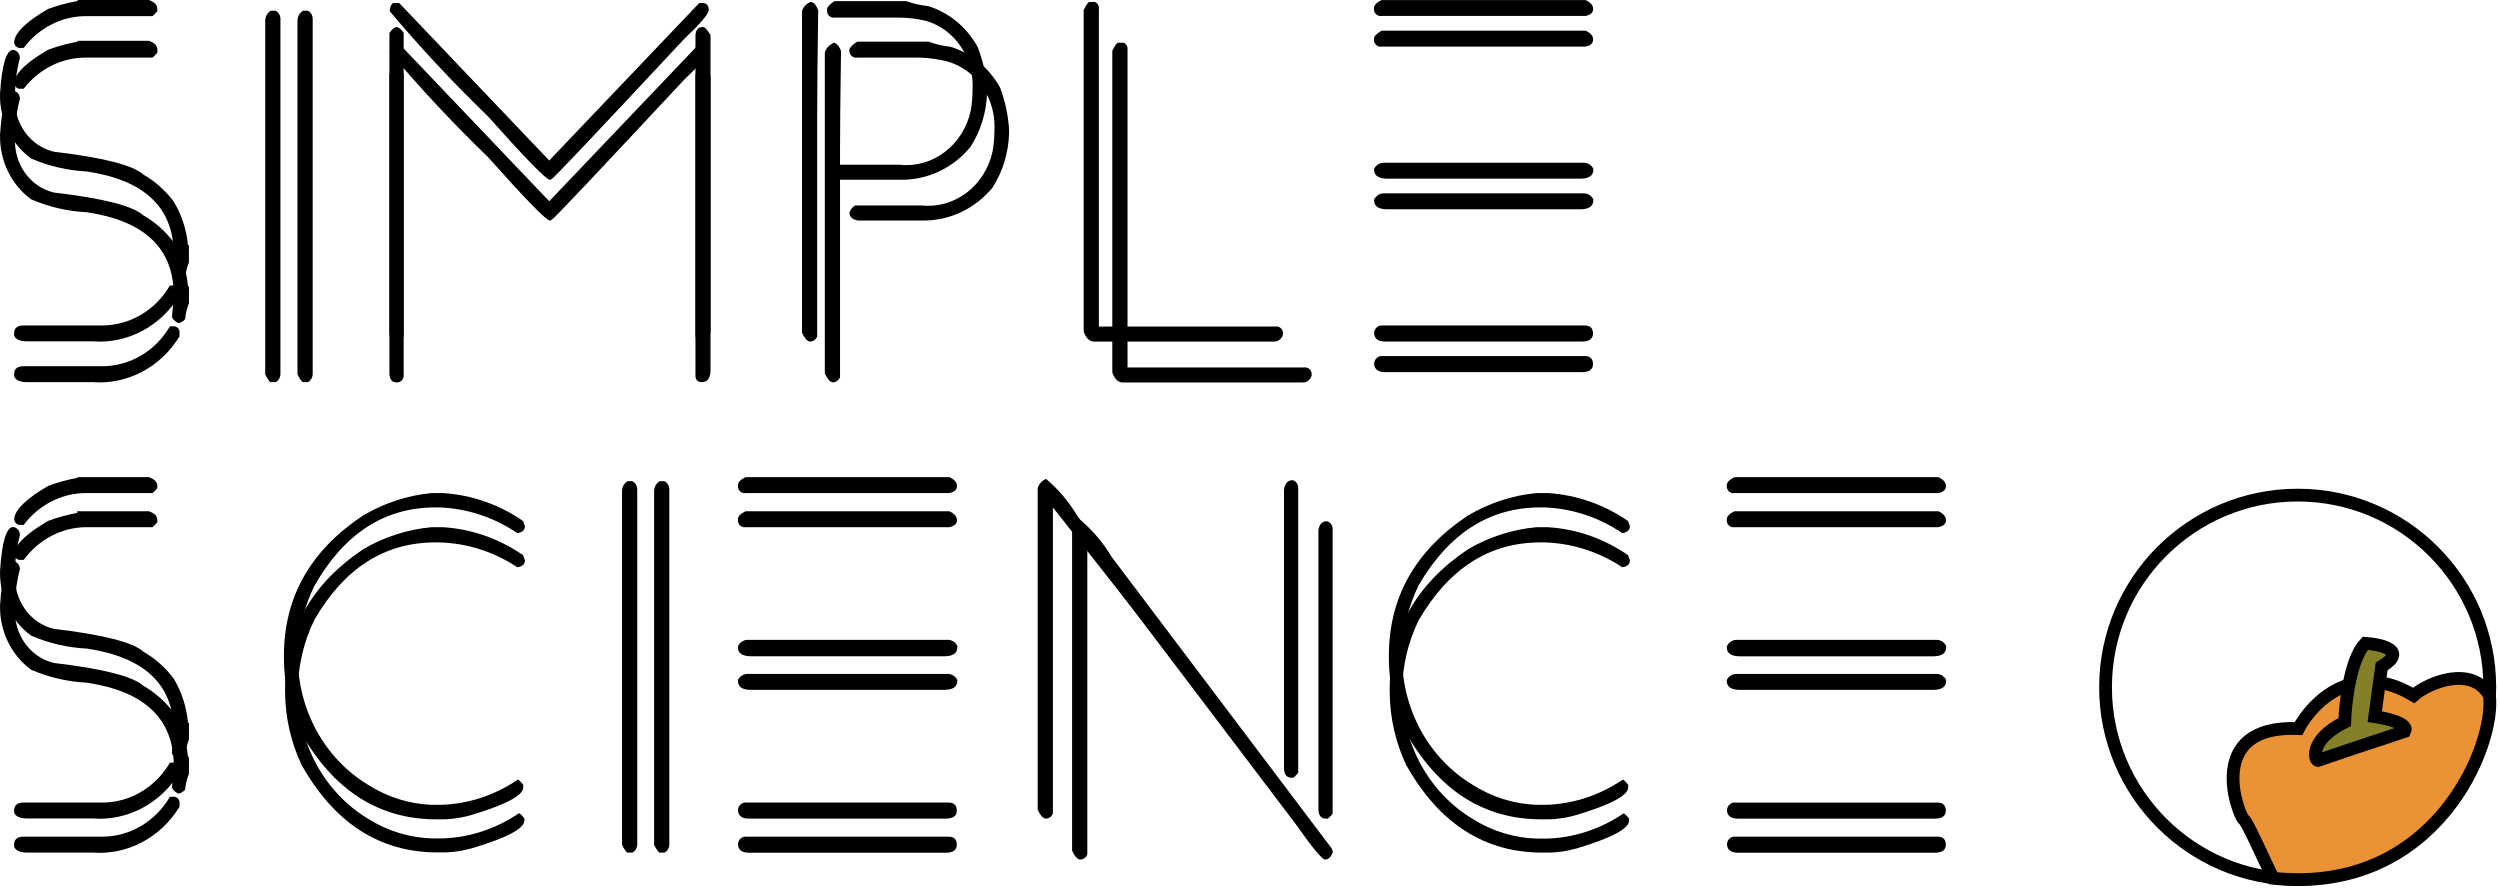 <svg width="137" height="49" viewBox="0 0 137 49" fill="none" xmlns="http://www.w3.org/2000/svg">
<path d="M0.727 2.734C0.828 2.748 0.92 2.8 0.987 2.882C1.054 2.963 1.09 3.067 1.089 3.175C0.934 3.762 0.845 4.367 0.826 4.977V5.303C0.78 5.99 0.969 6.672 1.358 7.225C1.748 7.777 2.312 8.164 2.947 8.314C5.655 8.633 7.292 9.052 7.86 9.569C8.503 9.936 9.068 10.439 9.519 11.046C9.952 11.763 10.219 12.577 10.299 13.424C10.306 13.422 10.314 13.422 10.322 13.424C10.329 13.427 10.336 13.431 10.341 13.436C10.347 13.442 10.351 13.449 10.353 13.457C10.355 13.465 10.355 13.473 10.353 13.481V14.382C10.241 14.66 10.171 14.954 10.145 15.255C10.05 15.368 9.922 15.445 9.782 15.475C9.629 15.414 9.501 15.299 9.42 15.149C9.486 14.51 9.519 14.107 9.519 13.941C9.519 11.385 7.933 9.87 4.76 9.397C3.711 9.345 2.678 9.106 1.706 8.687C1.165 8.293 0.725 7.762 0.428 7.143C0.13 6.523 -0.016 5.835 0.001 5.14C0.104 3.536 0.346 2.734 0.727 2.734ZM4.298 0.001L8.16 0.001C8.468 0.11 8.622 0.273 8.622 0.49V0.605C8.622 0.605 8.531 0.739 8.359 0.883L4.706 0.883C4.05 0.884 3.404 1.042 2.813 1.344C2.223 1.646 1.705 2.085 1.298 2.628H1.144C1.094 2.636 1.044 2.632 0.996 2.616C0.949 2.599 0.905 2.571 0.87 2.534C0.835 2.497 0.808 2.451 0.793 2.401C0.777 2.35 0.773 2.297 0.781 2.245C0.866 1.74 1.485 1.155 2.639 0.49C3.162 0.299 3.698 0.155 4.244 0.059C4.242 0.051 4.242 0.043 4.244 0.035C4.246 0.027 4.25 0.02 4.256 0.014C4.261 0.008 4.268 0.004 4.275 0.002C4.283 -0 4.291 -0.001 4.298 0.001V0.001ZM9.474 15.648C9.523 15.64 9.574 15.644 9.621 15.66C9.669 15.677 9.712 15.705 9.747 15.742C9.783 15.78 9.809 15.825 9.825 15.876C9.84 15.926 9.844 15.979 9.837 16.031V16.194C9.33 17.026 8.62 17.699 7.783 18.141C6.945 18.583 6.011 18.778 5.078 18.706H1.497C1.092 18.706 0.851 18.598 0.772 18.38V18.275C0.772 17.981 0.944 17.834 1.289 17.834H5.64C6.376 17.827 7.099 17.623 7.741 17.241C8.383 16.859 8.923 16.311 9.311 15.648H9.474Z" fill="black"/>
<path d="M21.568 0.166H21.876L30.098 8.795L38.319 0.166H38.474C38.523 0.158 38.573 0.162 38.621 0.179C38.669 0.195 38.712 0.223 38.747 0.26C38.782 0.298 38.809 0.343 38.824 0.394C38.84 0.444 38.844 0.497 38.836 0.55C38.836 0.761 38.389 1.288 37.495 2.132C32.727 7.245 30.309 9.802 30.243 9.802L30.143 9.859C29.944 9.859 28.805 8.693 26.726 6.36C24.841 4.542 23.047 2.622 21.35 0.607C21.387 0.339 21.459 0.192 21.568 0.166ZM21.758 1.48C21.911 1.541 22.039 1.656 22.121 1.806V18.277C22.13 18.337 22.126 18.399 22.108 18.457C22.091 18.515 22.06 18.568 22.02 18.611C21.979 18.654 21.929 18.686 21.874 18.705C21.819 18.723 21.761 18.728 21.704 18.718C21.486 18.718 21.366 18.571 21.341 18.277V1.806C21.492 1.588 21.631 1.48 21.758 1.48ZM38.519 1.48C38.622 1.48 38.761 1.627 38.936 1.921V18.162C38.894 18.526 38.739 18.708 38.474 18.708C38.208 18.708 38.087 18.561 38.111 18.267V1.921C38.129 1.627 38.268 1.48 38.528 1.48H38.519Z" fill="black"/>
<path d="M21.568 2.4H21.876L30.098 11.028L38.319 2.4H38.474C38.523 2.391 38.573 2.396 38.621 2.412C38.669 2.428 38.712 2.456 38.747 2.494C38.782 2.531 38.809 2.577 38.824 2.627C38.84 2.677 38.844 2.731 38.836 2.783C38.836 2.994 38.389 3.521 37.495 4.365C32.727 9.478 30.309 12.035 30.243 12.035L30.143 12.092C29.944 12.092 28.805 10.926 26.726 8.593C24.841 6.775 23.047 4.855 21.35 2.841C21.387 2.572 21.459 2.425 21.568 2.4ZM21.758 3.713C21.911 3.774 22.039 3.889 22.121 4.039V20.51C22.13 20.57 22.126 20.632 22.108 20.69C22.091 20.748 22.06 20.801 22.02 20.844C21.979 20.887 21.929 20.919 21.874 20.938C21.819 20.957 21.761 20.961 21.704 20.951C21.486 20.951 21.366 20.804 21.341 20.51V4.039C21.492 3.822 21.631 3.713 21.758 3.713ZM38.519 3.713C38.622 3.713 38.761 3.86 38.936 4.154V20.395C38.894 20.76 38.739 20.942 38.474 20.942C38.208 20.942 38.087 20.795 38.111 20.501V4.154C38.129 3.86 38.268 3.713 38.528 3.713H38.519Z" fill="black"/>
<path d="M44.42 0.109C44.577 0.109 44.716 0.256 44.837 0.55C44.801 3.05 44.782 4.91 44.782 6.13V18.441C44.748 18.526 44.689 18.599 44.615 18.648C44.54 18.698 44.453 18.722 44.365 18.719C44.22 18.68 44.081 18.517 43.949 18.23V0.608C43.986 0.492 44.047 0.387 44.129 0.301C44.211 0.214 44.31 0.149 44.42 0.109V0.109ZM45.734 0.062L49.668 0.062C50.052 0.202 50.451 0.292 50.856 0.33C52.001 0.681 52.974 1.485 53.575 2.573C53.861 3.307 54.035 4.083 54.092 4.874V5.095C54.057 6.15 53.743 7.173 53.185 8.048C52.709 8.623 52.12 9.082 51.46 9.394C50.8 9.705 50.083 9.861 49.36 9.85H45.789C45.48 9.799 45.326 9.652 45.326 9.409C45.384 9.248 45.493 9.112 45.635 9.026H49.26C50.144 9.13 51.034 8.886 51.759 8.342C52.484 7.797 52.995 6.99 53.194 6.073C53.262 5.713 53.295 5.347 53.294 4.98C53.356 4.129 53.136 3.282 52.673 2.582C52.211 1.883 51.533 1.375 50.756 1.145C50.244 1.024 49.721 0.963 49.197 0.963L45.734 0.963C45.675 0.972 45.615 0.967 45.559 0.946C45.502 0.925 45.452 0.89 45.411 0.843C45.371 0.797 45.342 0.74 45.327 0.679C45.313 0.618 45.312 0.554 45.326 0.493V0.445C45.43 0.283 45.57 0.151 45.734 0.062V0.062Z" fill="black"/>
<path d="M59.703 0.108L60.011 0.108C60.08 0.139 60.139 0.194 60.176 0.263C60.214 0.332 60.229 0.413 60.219 0.492V17.893H69.891C69.948 17.883 70.006 17.887 70.061 17.906C70.116 17.925 70.166 17.957 70.207 18C70.248 18.043 70.278 18.096 70.296 18.154C70.313 18.212 70.318 18.274 70.308 18.334C70.279 18.441 70.219 18.537 70.136 18.605C70.053 18.674 69.951 18.714 69.846 18.718H59.956C59.709 18.718 59.518 18.535 59.385 18.171V0.549C59.53 0.255 59.636 0.108 59.703 0.108Z" fill="black"/>
<path d="M75.711 0.002L86.888 0.002C87.166 0.13 87.305 0.293 87.305 0.491C87.305 0.689 87.166 0.817 86.888 0.874L75.711 0.874C75.654 0.884 75.596 0.88 75.541 0.861C75.486 0.843 75.436 0.81 75.395 0.767C75.355 0.724 75.324 0.671 75.307 0.613C75.289 0.555 75.285 0.494 75.294 0.433C75.3 0.28 75.439 0.136 75.711 0.002ZM75.865 8.918H86.743C86.858 8.909 86.972 8.934 87.074 8.992C87.175 9.05 87.258 9.138 87.314 9.244V9.302C87.314 9.628 87.072 9.791 86.589 9.791H76.028C75.545 9.791 75.303 9.628 75.303 9.302V9.244C75.358 9.139 75.44 9.053 75.54 8.995C75.639 8.937 75.752 8.911 75.865 8.918V8.918ZM75.766 17.835H86.834C87.142 17.835 87.296 17.982 87.296 18.276C87.296 18.57 87.09 18.717 86.679 18.717H75.92C75.509 18.717 75.303 18.554 75.303 18.228C75.309 18.17 75.325 18.113 75.352 18.062C75.378 18.011 75.414 17.966 75.457 17.929C75.5 17.892 75.549 17.865 75.602 17.849C75.655 17.833 75.711 17.828 75.766 17.835V17.835Z" fill="black"/>
<path d="M75.711 1.68L86.888 1.68C87.166 1.808 87.305 1.971 87.305 2.169C87.305 2.367 87.166 2.495 86.888 2.552L75.711 2.552C75.654 2.562 75.596 2.558 75.541 2.539C75.486 2.52 75.436 2.488 75.396 2.445C75.355 2.402 75.325 2.349 75.307 2.291C75.289 2.233 75.285 2.171 75.294 2.111C75.3 1.983 75.439 1.839 75.711 1.68ZM75.865 10.596H86.743C86.858 10.586 86.973 10.612 87.074 10.67C87.175 10.728 87.259 10.815 87.314 10.922V10.979C87.314 11.306 87.073 11.469 86.589 11.469H76.029C75.545 11.469 75.303 11.306 75.303 10.979V10.932C75.357 10.825 75.438 10.736 75.538 10.677C75.638 10.617 75.751 10.589 75.865 10.596V10.596ZM75.766 19.512H86.834C87.142 19.512 87.296 19.659 87.296 19.953C87.296 20.247 87.091 20.394 86.68 20.394H75.92C75.509 20.394 75.303 20.231 75.303 19.905C75.309 19.847 75.326 19.791 75.352 19.74C75.378 19.689 75.414 19.643 75.457 19.607C75.5 19.57 75.549 19.543 75.603 19.527C75.656 19.511 75.711 19.506 75.766 19.512V19.512Z" fill="black"/>
<path d="M0.728 28.88C0.829 28.894 0.922 28.947 0.989 29.028C1.055 29.109 1.092 29.213 1.091 29.321C0.935 29.909 0.847 30.514 0.828 31.123V31.45C0.782 32.137 0.971 32.819 1.36 33.371C1.749 33.924 2.313 34.31 2.949 34.46C5.657 34.779 7.294 35.198 7.862 35.716C8.505 36.083 9.069 36.585 9.521 37.192C9.958 37.918 10.225 38.743 10.301 39.599C10.308 39.597 10.316 39.597 10.323 39.599C10.331 39.602 10.338 39.606 10.343 39.612C10.348 39.617 10.352 39.624 10.354 39.632C10.357 39.64 10.357 39.648 10.355 39.656V40.529C10.243 40.806 10.172 41.101 10.147 41.401C10.051 41.514 9.924 41.592 9.784 41.622C9.631 41.561 9.503 41.446 9.421 41.296C9.488 40.657 9.521 40.254 9.521 40.088C9.521 37.531 7.935 36.016 4.762 35.543C3.713 35.492 2.68 35.252 1.707 34.834C1.166 34.44 0.727 33.908 0.429 33.289C0.132 32.669 -0.015 31.981 0.003 31.287C0.106 29.682 0.348 28.88 0.728 28.88ZM4.3 26.148H8.161C8.47 26.256 8.624 26.419 8.624 26.637V26.742C8.624 26.742 8.533 26.876 8.361 27.02H4.708C4.052 27.021 3.405 27.179 2.815 27.481C2.225 27.783 1.707 28.222 1.299 28.765H1.145C1.096 28.773 1.045 28.769 0.998 28.753C0.95 28.736 0.907 28.708 0.872 28.671C0.836 28.633 0.81 28.588 0.795 28.537C0.779 28.487 0.775 28.434 0.783 28.381C0.867 27.883 1.487 27.298 2.641 26.627C3.163 26.433 3.7 26.285 4.245 26.186C4.247 26.18 4.249 26.174 4.252 26.168C4.255 26.163 4.26 26.158 4.265 26.154C4.27 26.151 4.276 26.148 4.282 26.147C4.288 26.146 4.294 26.146 4.3 26.148V26.148ZM9.476 41.794C9.525 41.786 9.576 41.791 9.623 41.807C9.671 41.823 9.714 41.851 9.749 41.889C9.785 41.926 9.811 41.972 9.827 42.022C9.842 42.072 9.846 42.126 9.838 42.178V42.341C9.331 43.173 8.622 43.845 7.785 44.287C6.947 44.729 6.013 44.925 5.079 44.853H1.499C1.094 44.853 0.852 44.744 0.774 44.527V44.421C0.774 44.127 0.946 43.98 1.29 43.98H5.641C6.378 43.974 7.101 43.77 7.743 43.388C8.385 43.005 8.925 42.457 9.313 41.794H9.476Z" fill="black"/>
<path d="M23.653 27.02H24.269C25.836 27.116 27.352 27.645 28.666 28.553L28.765 28.831C28.765 29.049 28.626 29.177 28.348 29.215C27.068 28.346 25.59 27.86 24.07 27.806H23.861C21.069 27.806 18.858 29.241 17.226 32.11C16.64 33.312 16.33 34.642 16.32 35.993C16.319 37.413 16.673 38.807 17.344 40.036C18.016 41.264 18.982 42.284 20.145 42.992C21.205 43.674 22.413 44.057 23.653 44.104H24.17C25.658 44.06 27.106 43.586 28.358 42.733H28.412C28.412 42.733 28.539 42.829 28.675 43.011V43.145C28.675 43.593 27.708 44.104 25.774 44.679C25.201 44.84 24.608 44.914 24.015 44.9H23.916C20.749 44.9 18.265 43.302 16.465 40.106C15.877 38.864 15.567 37.497 15.558 36.108V35.945C15.558 32.75 16.99 30.193 19.855 28.276C21.021 27.574 22.317 27.146 23.653 27.02V27.02Z" fill="black"/>
<path d="M14.842 0.587H15.105C15.188 0.631 15.257 0.7 15.304 0.785C15.351 0.87 15.373 0.968 15.368 1.066L15.368 20.462C15.373 20.56 15.351 20.657 15.304 20.743C15.257 20.828 15.188 20.897 15.105 20.941H14.842C14.782 20.941 14.679 20.8 14.534 20.519L14.534 1.124C14.536 1.013 14.566 0.906 14.62 0.811C14.674 0.717 14.751 0.64 14.842 0.587Z" fill="black"/>
<path d="M16.61 0.587H16.873C16.956 0.631 17.025 0.7 17.071 0.785C17.118 0.87 17.14 0.968 17.136 1.066V20.462C17.14 20.56 17.118 20.657 17.071 20.743C17.025 20.828 16.956 20.897 16.873 20.941H16.61C16.549 20.941 16.447 20.8 16.302 20.519V1.124C16.303 1.013 16.333 0.906 16.387 0.811C16.441 0.717 16.518 0.64 16.61 0.587V0.587Z" fill="black"/>
<path d="M34.395 26.368H34.658C34.741 26.413 34.81 26.482 34.856 26.567C34.903 26.652 34.925 26.749 34.921 26.848V46.243C34.925 46.341 34.903 46.439 34.856 46.524C34.81 46.609 34.741 46.678 34.658 46.722H34.395C34.334 46.722 34.232 46.582 34.087 46.3V26.905C34.089 26.795 34.118 26.687 34.172 26.593C34.226 26.498 34.303 26.421 34.395 26.368V26.368Z" fill="black"/>
<path d="M36.153 26.368H36.416C36.499 26.413 36.568 26.482 36.615 26.567C36.661 26.652 36.684 26.749 36.679 26.848V46.243C36.684 46.341 36.661 46.439 36.615 46.524C36.568 46.609 36.499 46.678 36.416 46.722H36.153C36.093 46.722 35.99 46.582 35.845 46.3V26.905C35.847 26.795 35.876 26.687 35.93 26.593C35.985 26.498 36.062 26.421 36.153 26.368V26.368Z" fill="black"/>
<path d="M40.858 26.146H52.026C52.303 26.274 52.443 26.437 52.443 26.635C52.443 26.834 52.303 26.961 52.026 27.019H40.858C40.801 27.029 40.743 27.024 40.688 27.006C40.633 26.987 40.583 26.955 40.542 26.912C40.502 26.869 40.471 26.816 40.453 26.758C40.436 26.7 40.431 26.638 40.441 26.578C40.441 26.424 40.58 26.281 40.858 26.146ZM41.012 35.063H51.89C52.004 35.053 52.119 35.079 52.221 35.137C52.322 35.195 52.405 35.282 52.461 35.389V35.475C52.461 35.801 52.219 35.964 51.736 35.964H41.166C40.683 35.964 40.441 35.801 40.441 35.475V35.418C40.492 35.306 40.574 35.212 40.676 35.149C40.777 35.086 40.894 35.056 41.012 35.063ZM40.912 43.979H51.971C52.279 43.979 52.433 44.126 52.433 44.42C52.433 44.714 52.228 44.861 51.817 44.861H41.057C40.646 44.861 40.441 44.698 40.441 44.372C40.447 44.314 40.463 44.258 40.489 44.207C40.516 44.155 40.551 44.11 40.594 44.074C40.637 44.037 40.687 44.01 40.74 43.994C40.793 43.977 40.848 43.972 40.903 43.979H40.912Z" fill="black"/>
<path d="M40.857 28.017H52.025C52.303 28.144 52.442 28.307 52.442 28.506C52.442 28.704 52.303 28.831 52.025 28.889H40.857C40.8 28.899 40.742 28.895 40.687 28.876C40.632 28.857 40.583 28.825 40.542 28.782C40.501 28.739 40.471 28.686 40.453 28.628C40.435 28.57 40.431 28.508 40.44 28.448C40.44 28.295 40.579 28.151 40.857 28.017ZM41.011 36.933H51.889C52.004 36.923 52.119 36.949 52.22 37.007C52.321 37.065 52.405 37.152 52.46 37.259V37.316C52.46 37.642 52.218 37.805 51.735 37.805H41.166C40.682 37.805 40.44 37.642 40.44 37.316V37.259C40.496 37.152 40.579 37.065 40.681 37.007C40.782 36.949 40.897 36.923 41.011 36.933V36.933ZM40.912 45.849H51.971C52.279 45.849 52.433 45.996 52.433 46.29C52.433 46.584 52.227 46.731 51.816 46.731H41.057C40.646 46.731 40.44 46.568 40.44 46.242C40.446 46.184 40.462 46.128 40.489 46.077C40.515 46.025 40.551 45.98 40.594 45.944C40.637 45.907 40.686 45.88 40.739 45.864C40.792 45.847 40.848 45.843 40.903 45.849H40.912Z" fill="black"/>
<path d="M57.337 26.253C58.007 26.823 58.583 27.507 59.041 28.276L71.097 44.249C71.133 44.316 71.152 44.392 71.151 44.469C71.043 44.728 71.206 44.728 71.043 44.728C70.879 44.728 70.399 44.057 69.565 42.868L57.699 27.806V44.584C57.665 44.67 57.606 44.742 57.532 44.792C57.457 44.841 57.37 44.866 57.282 44.862C57.137 44.824 56.998 44.661 56.865 44.373V26.752C56.898 26.643 56.952 26.544 57.024 26.459C57.096 26.375 57.184 26.308 57.282 26.262L57.337 26.253ZM70.834 26.311C70.926 26.335 71.007 26.392 71.063 26.473C71.119 26.553 71.147 26.652 71.142 26.752V42.341C71.142 42.341 71.052 42.475 70.879 42.619H70.78C70.502 42.619 70.363 42.437 70.363 42.072V26.847C70.411 26.489 70.571 26.311 70.843 26.311H70.834Z" fill="black"/>
<path d="M84.205 27.02H84.821C86.388 27.116 87.904 27.645 89.217 28.553L89.317 28.831C89.317 29.049 89.178 29.177 88.9 29.215C87.62 28.346 86.142 27.86 84.622 27.806H84.413C81.621 27.806 79.397 29.228 77.742 32.072C77.156 33.273 76.846 34.603 76.835 35.955C76.83 37.383 77.183 38.786 77.858 40.022C78.534 41.259 79.507 42.283 80.678 42.992C81.744 43.677 82.958 44.06 84.205 44.104H84.721C86.209 44.06 87.658 43.586 88.909 42.733H88.964C88.964 42.733 89.091 42.829 89.227 43.011V43.145C89.227 43.593 88.26 44.104 86.326 44.679C85.752 44.84 85.16 44.914 84.567 44.9H84.468C81.301 44.9 78.817 43.302 77.016 40.106C76.429 38.864 76.119 37.497 76.11 36.108V35.945C76.11 32.75 77.542 30.193 80.406 28.276C81.573 27.574 82.868 27.146 84.205 27.02V27.02Z" fill="black"/>
<path d="M0.728 4.969C0.829 4.983 0.922 5.035 0.989 5.117C1.055 5.198 1.092 5.302 1.091 5.41C0.935 5.997 0.847 6.602 0.828 7.212V7.538C0.782 8.226 0.971 8.907 1.36 9.46C1.749 10.012 2.313 10.399 2.949 10.549C5.656 10.868 7.294 11.287 7.862 11.805C8.505 12.172 9.069 12.674 9.521 13.281C9.958 14.007 10.225 14.831 10.301 15.688C10.308 15.686 10.316 15.686 10.323 15.688C10.331 15.691 10.337 15.695 10.343 15.7C10.348 15.706 10.352 15.713 10.354 15.721C10.357 15.729 10.357 15.737 10.355 15.745V16.618C10.243 16.895 10.172 17.189 10.146 17.49C10.051 17.603 9.924 17.68 9.784 17.711C9.631 17.649 9.503 17.534 9.421 17.385C9.488 16.745 9.521 16.343 9.521 16.177C9.521 13.62 7.935 12.105 4.762 11.632C3.713 11.581 2.68 11.341 1.707 10.923C1.166 10.528 0.727 9.997 0.429 9.378C0.132 8.758 -0.015 8.07 0.003 7.375C0.106 5.771 0.348 4.969 0.728 4.969ZM4.3 2.236L8.161 2.236C8.47 2.345 8.624 2.508 8.624 2.725V2.879C8.624 2.879 8.533 3.013 8.361 3.157H4.708C4.055 3.153 3.41 3.305 2.82 3.6C2.23 3.896 1.711 4.327 1.299 4.863H1.145C1.096 4.871 1.045 4.867 0.998 4.851C0.95 4.834 0.907 4.806 0.872 4.769C0.836 4.732 0.81 4.686 0.794 4.636C0.779 4.585 0.775 4.532 0.783 4.48C0.867 3.975 1.487 3.39 2.641 2.725C3.163 2.531 3.7 2.383 4.245 2.284C4.245 2.277 4.247 2.27 4.249 2.263C4.252 2.257 4.256 2.251 4.262 2.246C4.267 2.242 4.273 2.239 4.28 2.237C4.286 2.235 4.293 2.235 4.3 2.236V2.236ZM9.476 17.883C9.525 17.875 9.576 17.879 9.623 17.896C9.671 17.912 9.714 17.94 9.749 17.977C9.785 18.015 9.811 18.06 9.827 18.111C9.842 18.161 9.846 18.214 9.838 18.267V18.43C9.331 19.262 8.622 19.934 7.785 20.376C6.947 20.818 6.013 21.013 5.079 20.942H1.499C1.094 20.942 0.852 20.833 0.774 20.616V20.51C0.774 20.216 0.946 20.069 1.29 20.069H5.641C6.378 20.062 7.101 19.858 7.743 19.476C8.385 19.094 8.925 18.546 9.313 17.883H9.476Z" fill="black"/>
<path d="M0.728 30.749C0.829 30.763 0.921 30.816 0.988 30.897C1.055 30.978 1.091 31.082 1.091 31.19C0.935 31.777 0.847 32.383 0.828 32.992V33.318C0.782 34.006 0.97 34.688 1.36 35.24C1.749 35.793 2.313 36.179 2.949 36.329C5.656 36.648 7.294 37.067 7.862 37.585C8.504 37.952 9.069 38.454 9.521 39.061C9.957 39.787 10.225 40.611 10.3 41.468C10.308 41.466 10.316 41.466 10.323 41.468C10.33 41.471 10.337 41.475 10.342 41.48C10.348 41.486 10.352 41.493 10.354 41.501C10.356 41.509 10.356 41.517 10.355 41.525V42.398C10.242 42.675 10.172 42.97 10.146 43.27C10.051 43.383 9.924 43.461 9.784 43.491C9.631 43.43 9.503 43.314 9.421 43.165C9.487 42.526 9.521 42.123 9.521 41.957C9.521 39.4 7.934 37.885 4.762 37.412C3.713 37.361 2.68 37.121 1.707 36.703C1.166 36.308 0.727 35.777 0.429 35.158C0.131 34.538 -0.015 33.85 0.003 33.155C0.106 31.551 0.347 30.749 0.728 30.749ZM4.299 28.017H8.161C8.469 28.125 8.623 28.288 8.623 28.506V28.611C8.623 28.611 8.533 28.745 8.36 28.889H4.707C4.048 28.896 3.399 29.061 2.808 29.371C2.218 29.682 1.702 30.13 1.299 30.682H1.145C1.096 30.69 1.045 30.686 0.998 30.669C0.95 30.653 0.907 30.625 0.871 30.588C0.836 30.55 0.81 30.505 0.794 30.454C0.779 30.404 0.775 30.351 0.782 30.298C0.867 29.8 1.486 29.215 2.641 28.544C3.163 28.349 3.699 28.202 4.245 28.103C4.24 28.099 4.235 28.094 4.231 28.088C4.228 28.083 4.225 28.076 4.224 28.07C4.223 28.063 4.223 28.056 4.224 28.05C4.225 28.043 4.228 28.037 4.231 28.031C4.235 28.025 4.24 28.02 4.245 28.017C4.25 28.013 4.256 28.01 4.263 28.009C4.269 28.008 4.275 28.008 4.282 28.009C4.288 28.01 4.294 28.013 4.299 28.017V28.017ZM9.475 43.663C9.525 43.655 9.575 43.659 9.623 43.676C9.67 43.692 9.713 43.72 9.749 43.758C9.784 43.795 9.811 43.841 9.826 43.891C9.842 43.941 9.846 43.995 9.838 44.047V44.21C9.331 45.042 8.622 45.714 7.784 46.156C6.947 46.598 6.012 46.793 5.079 46.722H1.498C1.094 46.722 0.852 46.613 0.773 46.396V46.29C0.773 45.996 0.946 45.849 1.29 45.849H5.641C6.378 45.843 7.101 45.639 7.743 45.256C8.385 44.874 8.925 44.326 9.312 43.663H9.475Z" fill="black"/>
<path d="M23.653 28.89H24.27C25.836 28.986 27.352 29.515 28.666 30.424L28.766 30.702C28.766 30.919 28.627 31.047 28.349 31.085C27.064 30.233 25.586 29.763 24.07 29.724H23.862C21.07 29.724 18.858 31.14 17.226 33.971C16.641 35.172 16.33 36.502 16.32 37.854C16.319 39.273 16.673 40.667 17.345 41.896C18.016 43.125 18.982 44.145 20.145 44.853C21.226 45.539 22.456 45.916 23.717 45.946H24.233C25.721 45.901 27.17 45.427 28.421 44.575H28.476C28.476 44.575 28.602 44.67 28.738 44.853V44.958C28.738 45.406 27.771 45.917 25.838 46.492C25.264 46.652 24.672 46.726 24.079 46.713H23.98C20.813 46.713 18.329 45.115 16.528 41.919C15.941 40.677 15.631 39.309 15.622 37.921V37.758C15.622 34.562 17.054 32.005 19.919 30.088C21.07 29.416 22.343 29.008 23.653 28.89Z" fill="black"/>
<path d="M84.205 28.89H84.822C86.388 28.986 87.904 29.515 89.218 30.424L89.318 30.702C89.318 30.919 89.179 31.047 88.901 31.085C87.616 30.233 86.138 29.763 84.622 29.724H84.414C81.622 29.724 79.398 31.146 77.742 33.99C77.157 35.191 76.846 36.522 76.836 37.873C76.839 39.293 77.196 40.686 77.87 41.913C78.545 43.14 79.514 44.157 80.679 44.862C81.76 45.549 82.99 45.925 84.251 45.955H84.767C86.255 45.911 87.704 45.437 88.955 44.584H89.01C89.01 44.584 89.136 44.68 89.272 44.862V44.968C89.272 45.415 88.305 45.926 86.372 46.502C85.798 46.662 85.206 46.736 84.613 46.722H84.513C81.347 46.722 78.863 45.124 77.062 41.928C76.475 40.687 76.165 39.319 76.156 37.931V37.768C76.156 34.572 77.588 32.015 80.452 30.098C81.609 29.419 82.888 29.008 84.205 28.89Z" fill="black"/>
<path d="M95.046 26.148H106.223C106.501 26.276 106.64 26.439 106.64 26.637C106.64 26.835 106.501 26.963 106.223 27.021H95.046C94.99 27.031 94.931 27.026 94.876 27.008C94.821 26.989 94.772 26.957 94.731 26.914C94.69 26.871 94.659 26.818 94.642 26.76C94.624 26.702 94.62 26.64 94.629 26.58C94.635 26.427 94.774 26.283 95.046 26.148ZM95.201 35.065H106.078C106.193 35.055 106.308 35.081 106.409 35.139C106.51 35.197 106.594 35.284 106.649 35.391V35.477C106.649 35.803 106.407 35.966 105.924 35.966H95.355C94.871 35.966 94.629 35.803 94.629 35.477V35.419C94.68 35.311 94.759 35.219 94.857 35.156C94.955 35.093 95.068 35.062 95.182 35.065H95.201ZM95.101 43.981H106.169C106.477 43.981 106.631 44.128 106.631 44.422C106.631 44.716 106.426 44.863 106.015 44.863H95.255C94.844 44.863 94.638 44.7 94.638 44.374C94.644 44.316 94.661 44.26 94.687 44.209C94.713 44.157 94.749 44.112 94.792 44.075C94.835 44.039 94.884 44.012 94.937 43.996C94.99 43.979 95.046 43.974 95.101 43.981V43.981Z" fill="black"/>
<path d="M95.046 28.017H106.223C106.501 28.144 106.64 28.307 106.64 28.506C106.64 28.704 106.501 28.831 106.223 28.889H95.046C94.99 28.899 94.931 28.895 94.876 28.876C94.821 28.857 94.772 28.825 94.731 28.782C94.69 28.739 94.659 28.686 94.642 28.628C94.624 28.57 94.62 28.508 94.629 28.448C94.635 28.295 94.774 28.151 95.046 28.017ZM95.201 36.933H106.078C106.193 36.923 106.308 36.949 106.409 37.007C106.51 37.065 106.594 37.152 106.649 37.259V37.316C106.649 37.642 106.407 37.805 105.924 37.805H95.355C94.871 37.805 94.629 37.642 94.629 37.316V37.259C94.683 37.155 94.764 37.07 94.862 37.012C94.96 36.955 95.071 36.927 95.182 36.933H95.201ZM95.101 45.849H106.169C106.477 45.849 106.631 45.996 106.631 46.29C106.631 46.584 106.425 46.731 106.015 46.731H95.255C94.844 46.731 94.638 46.568 94.638 46.242C94.644 46.184 94.661 46.128 94.687 46.077C94.713 46.026 94.749 45.98 94.792 45.944C94.835 45.907 94.884 45.88 94.937 45.864C94.99 45.848 95.046 45.843 95.101 45.849V45.849Z" fill="black"/>
<path d="M61.271 2.342H61.58C61.649 2.373 61.708 2.427 61.745 2.496C61.783 2.566 61.798 2.646 61.788 2.725V20.136H71.46C71.517 20.126 71.575 20.131 71.63 20.149C71.685 20.168 71.735 20.2 71.776 20.243C71.816 20.286 71.847 20.339 71.865 20.397C71.882 20.455 71.886 20.517 71.877 20.577C71.848 20.684 71.788 20.779 71.705 20.848C71.622 20.917 71.52 20.957 71.415 20.96H61.525C61.277 20.96 61.087 20.778 60.954 20.414V2.783C61.099 2.489 61.205 2.342 61.271 2.342Z" fill="black"/>
<path d="M45.671 2.343C45.828 2.343 45.967 2.49 46.088 2.784C46.051 5.283 46.033 7.143 46.033 8.364V20.674C45.999 20.759 45.94 20.832 45.866 20.881C45.791 20.931 45.704 20.956 45.616 20.952C45.471 20.914 45.332 20.751 45.2 20.463V2.88C45.232 2.771 45.286 2.672 45.358 2.587C45.43 2.503 45.518 2.436 45.616 2.391L45.671 2.343ZM46.967 2.285L50.901 2.285C51.285 2.429 51.683 2.522 52.089 2.563C53.233 2.915 54.207 3.718 54.808 4.807C55.084 5.542 55.25 6.318 55.297 7.108V7.328C55.263 8.383 54.949 9.406 54.391 10.281C53.917 10.854 53.331 11.312 52.674 11.623C52.017 11.934 51.304 12.091 50.584 12.084H47.012C46.704 12.026 46.55 11.879 46.55 11.643C46.608 11.481 46.717 11.345 46.858 11.259H50.484C51.364 11.355 52.246 11.108 52.966 10.565C53.685 10.021 54.192 9.218 54.391 8.306C54.458 7.946 54.492 7.58 54.491 7.213C54.552 6.362 54.333 5.515 53.87 4.816C53.407 4.116 52.73 3.608 51.953 3.378C51.445 3.245 50.925 3.171 50.403 3.158L46.967 3.158C46.91 3.168 46.852 3.163 46.797 3.144C46.742 3.126 46.692 3.094 46.651 3.05C46.611 3.007 46.58 2.955 46.563 2.896C46.545 2.838 46.541 2.777 46.55 2.717V2.678C46.656 2.515 46.799 2.383 46.967 2.295V2.285Z" fill="black"/>
<path d="M59.223 28.507C59.892 29.077 60.468 29.761 60.927 30.53L72.983 46.502C73.019 46.569 73.038 46.646 73.037 46.723C72.922 46.979 72.783 47.106 72.62 47.106C72.457 47.106 71.94 46.486 71.07 45.246L59.585 30.089V46.828C59.55 46.914 59.492 46.986 59.417 47.036C59.343 47.086 59.256 47.11 59.168 47.106C59.023 47.068 58.884 46.905 58.751 46.617V28.996C58.784 28.887 58.838 28.788 58.91 28.704C58.982 28.619 59.07 28.552 59.168 28.507H59.223ZM72.72 28.564C72.812 28.589 72.893 28.646 72.949 28.726C73.005 28.807 73.033 28.905 73.028 29.005V44.585C73.028 44.585 72.938 44.719 72.765 44.863H72.665C72.388 44.863 72.249 44.681 72.249 44.316V29.053C72.297 28.727 72.454 28.564 72.72 28.564Z" fill="black"/>
<circle cx="125.912" cy="37.66" r="10.528" stroke="black" stroke-width="0.7"/>
<path d="M122.953 44.904C123.163 45.048 124.089 47.166 124.566 48.128C133.505 49.073 136.774 40.763 136.42 38.111C135.475 36.431 133.086 37.392 132.266 38.111C129.008 36.144 126.703 38.501 125.957 39.925C120.716 39.703 122.691 44.723 122.953 44.904Z" fill="#EB9237" stroke="black" stroke-width="0.7"/>
<path d="M127.061 41.671C127.234 41.584 130.28 40.574 131.781 40.08C132.018 39.648 130.783 39.361 130.136 39.272L130.513 36.52C131.957 35.661 130.521 35.317 129.623 35.252C128.803 36.093 128.526 38.48 128.49 39.568C126.468 40.566 126.845 41.779 127.061 41.671Z" fill="#847F29" stroke="black" stroke-width="0.7"/>
</svg>

